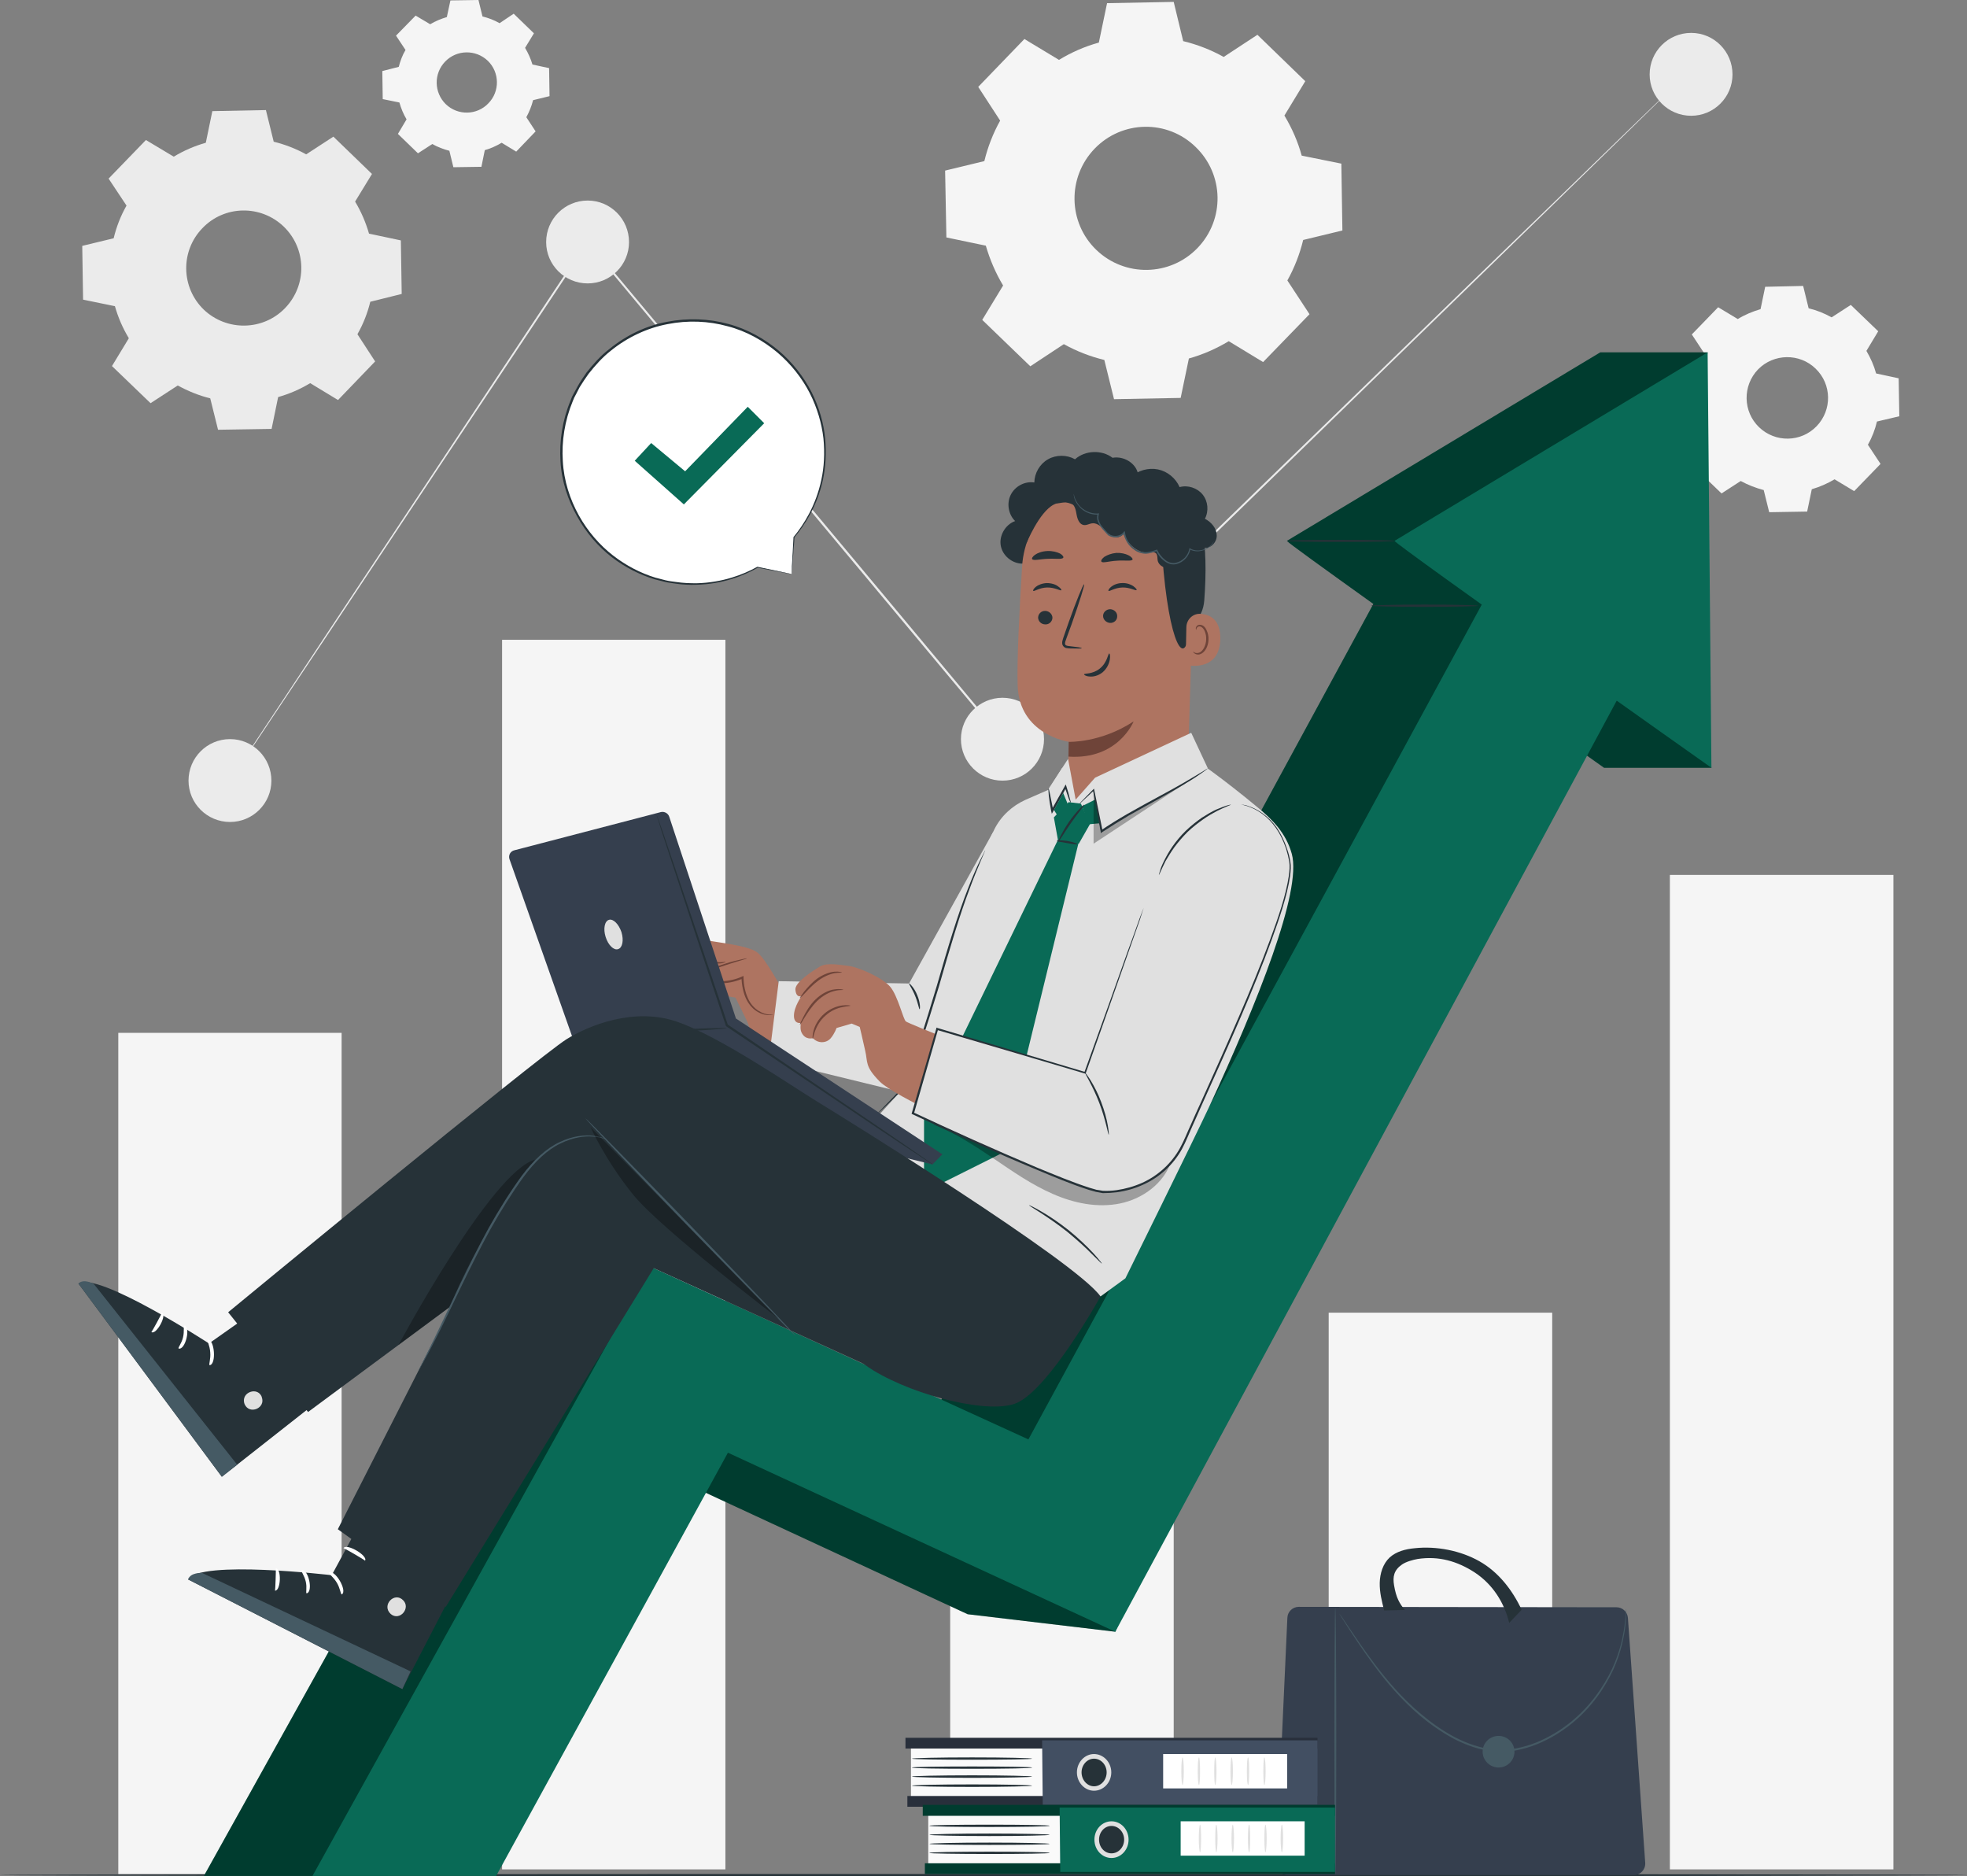 <svg width="411" height="392" viewBox="0 0 411 392" fill="none" xmlns="http://www.w3.org/2000/svg">
<rect x="0" y="0" width="411" height="392" fill="#808080" stroke="none"/>
<path d="M71.379 391.516H24.719V215.781H71.379V391.516Z" fill="#F5F5F5"/>
<path d="M324.33 390.547H277.625V274.242H324.33V390.547Z" fill="#F5F5F5"/>
<path d="M395.623 390.548H348.918V182.785H395.623V390.548Z" fill="#F5F5F5"/>
<path d="M245.244 390.548H198.539V190.318H245.244V390.548Z" fill="#F5F5F5"/>
<path d="M151.571 390.548H104.91V133.664H151.571V390.548Z" fill="#F5F5F5"/>
<path d="M348.918 18.855C348.918 18.855 348.698 19.09 348.257 19.56C347.787 20.001 347.112 20.662 346.23 21.543C344.424 23.305 341.78 25.904 338.343 29.252C331.47 35.993 321.468 45.729 308.999 57.888C284.06 82.162 249.208 116.084 209.642 154.588L209.465 154.765L209.289 154.544C201.49 145.205 193.339 135.425 185.012 125.468C162.629 98.639 141.435 73.263 122.621 50.707L122.974 50.663C100.811 83.924 82.129 112.031 68.955 131.856C62.346 141.724 57.147 149.566 53.578 154.897C51.771 157.54 50.406 159.611 49.48 160.976C49.01 161.681 48.658 162.21 48.423 162.562C48.188 162.915 48.07 163.091 48.07 163.091C48.07 163.091 48.173 162.9 48.379 162.518C48.614 162.166 48.966 161.652 49.436 160.976C50.361 159.567 51.683 157.496 53.446 154.809C57.015 149.478 62.17 141.636 68.735 131.724C81.865 111.899 100.547 83.748 122.621 50.443L122.754 50.222L122.93 50.443C141.788 72.955 162.981 98.374 185.364 125.16C193.647 135.116 201.843 144.896 209.642 154.28L209.289 154.236C248.9 115.776 283.796 81.942 308.779 57.668C321.292 45.553 331.338 35.861 338.211 29.164C341.692 25.816 344.336 23.217 346.142 21.499C347.053 20.618 347.743 19.957 348.213 19.516C348.683 19.076 348.918 18.855 348.918 18.855Z" fill="#EBEBEB"/>
<path d="M131.433 50.575C131.433 55.333 127.556 59.21 122.797 59.21C117.995 59.21 114.117 55.333 114.117 50.575C114.117 45.773 117.995 41.897 122.797 41.897C127.556 41.897 131.433 45.773 131.433 50.575Z" fill="#EBEBEB"/>
<path d="M56.707 163.091C56.707 167.849 52.829 171.726 48.071 171.726C43.268 171.726 39.391 167.849 39.391 163.091C39.391 158.289 43.268 154.412 48.071 154.412C52.829 154.412 56.707 158.289 56.707 163.091Z" fill="#EBEBEB"/>
<path d="M218.145 154.412C218.145 159.214 214.268 163.091 209.465 163.091C204.707 163.091 200.785 159.214 200.785 154.412C200.785 149.654 204.707 145.777 209.465 145.777C214.268 145.777 218.145 149.654 218.145 154.412Z" fill="#EBEBEB"/>
<path d="M362.003 15.552C362.003 20.31 358.126 24.187 353.367 24.187C348.565 24.187 344.688 20.31 344.688 15.552C344.688 10.75 348.565 6.873 353.367 6.873C358.126 6.873 362.003 10.75 362.003 15.552Z" fill="#EBEBEB"/>
<path fill-rule="evenodd" clip-rule="evenodd" d="M36.306 32.732C38.421 31.455 40.668 30.485 43.003 29.825L44.369 23.216L55.561 22.996L57.191 29.604C59.526 30.177 61.817 31.058 63.976 32.248L69.66 28.547L77.723 36.345L74.198 42.116C75.476 44.23 76.445 46.521 77.106 48.812L83.76 50.222L83.936 61.412L77.371 63.042C76.798 65.377 75.917 67.668 74.683 69.826L78.384 75.51L70.629 83.572L64.813 80.047C62.699 81.325 60.451 82.294 58.116 82.955L56.75 89.607L45.559 89.783L43.929 83.219C41.593 82.646 39.302 81.721 37.143 80.532L31.459 84.232L23.396 76.479L26.921 70.663C25.643 68.549 24.674 66.302 24.013 63.967L17.36 62.601L17.184 51.367L23.749 49.781C24.322 47.403 25.203 45.112 26.436 42.953L22.691 37.314L30.49 29.252L36.306 32.732ZM42.298 47.667C37.672 52.425 37.804 60.046 42.563 64.672C47.365 69.254 54.988 69.121 59.57 64.364C64.197 59.562 64.064 51.984 59.306 47.358C54.503 42.733 46.881 42.865 42.298 47.667Z" fill="#EBEBEB"/>
<path fill-rule="evenodd" clip-rule="evenodd" d="M221.273 12.512C223.873 10.926 226.693 9.692 229.601 8.899L231.319 0.661L245.242 0.396L247.225 8.591C250.133 9.296 252.997 10.397 255.685 11.895L262.735 7.269L272.736 16.961L268.374 24.142C269.961 26.785 271.194 29.605 271.987 32.513L280.271 34.187L280.491 48.152L272.296 50.134C271.591 53.042 270.489 55.906 268.991 58.593L273.618 65.642L263.924 75.642L256.742 71.281C254.099 72.867 251.279 74.1 248.415 74.893L246.696 83.131L232.773 83.396L230.746 75.202C227.838 74.497 224.974 73.395 222.287 71.897L215.281 76.523L205.235 66.831L209.597 59.65C208.011 57.007 206.821 54.187 205.984 51.324L197.745 49.606L197.48 35.64L205.676 33.658C206.381 30.75 207.482 27.887 208.98 25.199L204.398 18.151L214.047 8.15L221.273 12.512ZM228.72 31.059C222.992 37.006 223.124 46.478 229.072 52.205C235.02 57.932 244.493 57.756 250.221 51.809C255.949 45.861 255.773 36.433 249.825 30.706C243.921 24.935 234.448 25.111 228.72 31.059Z" fill="#F5F5F5"/>
<path fill-rule="evenodd" clip-rule="evenodd" d="M89.885 5.066C90.986 4.405 92.176 3.921 93.365 3.568L94.115 0.088L99.975 0L100.812 3.436C102.045 3.745 103.235 4.185 104.381 4.846L107.333 2.864L111.563 6.961L109.712 10C110.373 11.102 110.902 12.291 111.254 13.481L114.735 14.23L114.823 20.089L111.386 20.926C111.078 22.16 110.593 23.349 109.976 24.494L111.915 27.446L107.861 31.675L104.821 29.825C103.72 30.486 102.53 31.015 101.296 31.367L100.591 34.847L94.731 34.935L93.894 31.499C92.66 31.191 91.427 30.706 90.325 30.09L87.329 32.028L83.143 27.975L84.95 24.935C84.289 23.834 83.804 22.644 83.452 21.411L79.971 20.706L79.883 14.847L83.32 13.965C83.628 12.776 84.069 11.542 84.73 10.441L82.747 7.445L86.844 3.26L89.885 5.066ZM93.013 12.864C90.59 15.375 90.678 19.34 93.145 21.763C95.657 24.186 99.666 24.098 102.045 21.587C104.469 19.12 104.425 15.111 101.913 12.688C99.402 10.309 95.436 10.353 93.013 12.864Z" fill="#F5F5F5"/>
<path fill-rule="evenodd" clip-rule="evenodd" d="M363.105 66.655C364.603 65.73 366.233 65.069 367.863 64.584L368.833 59.914L376.764 59.738L377.909 64.408C379.584 64.805 381.214 65.465 382.712 66.302L386.721 63.703L392.449 69.21L389.982 73.307C390.863 74.805 391.568 76.391 392.009 78.021L396.723 79.034L396.855 86.964L392.185 88.066C391.788 89.74 391.172 91.37 390.29 92.912L392.934 96.921L387.426 102.604L383.329 100.137C381.831 101.018 380.244 101.723 378.57 102.207L377.601 106.877L369.67 107.009L368.524 102.383C366.85 101.943 365.264 101.326 363.722 100.489L359.712 103.088L353.984 97.581L356.496 93.484C355.57 91.986 354.909 90.4 354.425 88.77L349.71 87.757L349.578 79.827L354.249 78.682C354.645 77.052 355.306 75.422 356.143 73.88L353.5 69.871L359.007 64.188L363.105 66.655ZM367.335 77.184C364.074 80.576 364.162 85.995 367.555 89.255C370.948 92.515 376.323 92.427 379.584 89.035C382.844 85.642 382.756 80.268 379.363 77.008C376.015 73.748 370.595 73.836 367.335 77.184Z" fill="#F5F5F5"/>
<path d="M411 391.736C411 391.868 319.001 392 205.5 392C91.999 392 0 391.868 0 391.736C0 391.604 91.999 391.516 205.5 391.516C319.001 391.516 411 391.604 411 391.736Z" fill="#263238"/>
<path d="M269.037 391.737H341.385C342.751 391.737 343.852 390.592 343.764 389.182L340.151 338.034C340.063 336.757 339.006 335.787 337.772 335.787L271.372 335.699C270.094 335.699 269.037 336.712 268.993 337.99L266.658 389.27C266.614 390.636 267.671 391.737 269.037 391.737Z" fill="#353F4E"/>
<path d="M278.992 391.737C279.125 391.737 279.213 379.225 279.213 363.762C279.213 348.343 279.125 335.787 278.992 335.787C278.904 335.787 278.816 348.343 278.816 363.762C278.816 379.225 278.904 391.737 278.992 391.737Z" fill="#455A64"/>
<path d="M279.875 337.152C279.875 337.152 279.904 337.211 279.963 337.328C280.051 337.475 280.169 337.666 280.316 337.901C280.668 338.43 281.138 339.164 281.726 340.104C282.959 341.998 284.766 344.773 287.145 347.989C289.568 351.249 292.653 354.994 296.75 358.474C298.821 360.193 301.112 361.823 303.712 363.232C306.267 364.554 309.176 365.655 312.304 365.92C315.432 366.184 318.472 365.479 321.204 364.378C323.892 363.276 326.315 361.779 328.43 360.06C332.616 356.668 335.348 352.527 337.066 348.871C338.74 345.17 339.357 341.866 339.622 339.663C339.666 339.09 339.71 338.562 339.754 338.165C339.754 337.725 339.754 337.343 339.754 337.02C339.754 336.755 339.754 336.535 339.754 336.359C339.754 336.212 339.754 336.139 339.754 336.139C339.724 336.139 339.71 336.212 339.71 336.359C339.71 336.535 339.695 336.755 339.666 337.02C339.666 337.343 339.651 337.71 339.622 338.121C339.578 338.562 339.489 339.046 339.445 339.619C339.137 341.866 338.52 345.082 336.802 348.738C335.083 352.351 332.307 356.448 328.166 359.796C326.095 361.47 323.716 362.924 321.028 364.025C318.384 365.083 315.388 365.744 312.348 365.523C309.308 365.259 306.444 364.202 303.888 362.88C301.333 361.514 299.041 359.884 297.015 358.166C292.917 354.774 289.833 351.029 287.365 347.813C284.942 344.597 283.136 341.91 281.858 340.015C281.241 339.105 280.756 338.385 280.404 337.857C280.257 337.651 280.125 337.475 280.007 337.328C279.919 337.181 279.875 337.123 279.875 337.152Z" fill="#455A64"/>
<path d="M309.793 365.964C309.793 367.771 311.291 369.268 313.142 369.268C314.948 369.268 316.446 367.771 316.446 365.964C316.446 364.114 314.948 362.66 313.142 362.66C311.291 362.66 309.793 364.114 309.793 365.964Z" fill="#455A64"/>
<path d="M290.363 325.389C291.773 324.111 293.711 323.626 295.606 323.45C300.144 322.966 305.167 323.935 309.133 326.182C313.098 328.428 316.006 332.173 317.945 336.314L315.345 339.045C314.288 334.772 311.908 331.028 308.207 328.56C304.506 326.137 300.585 325.036 296.223 325.697C295.209 325.873 293.799 326.27 292.962 326.842C291.244 328.032 290.98 329.397 291.288 331.204C291.729 333.803 292.39 334.948 293.535 336.358C291.596 336.402 291.156 336.402 289.217 336.446C288.732 334.552 288.248 332.658 288.292 330.675C288.336 328.737 288.953 326.71 290.363 325.389Z" fill="#263238"/>
<path d="M217.75 375.7H190.344V364.906H217.75V375.7Z" fill="#FAFAFA"/>
<path d="M275.29 365.303H189.195V363.057H275.29V365.303Z" fill="#282F3B"/>
<path d="M275.292 377.462H189.594V375.215H275.292V377.462Z" fill="#282F3B"/>
<path d="M217.75 363.586L217.882 377.067H275.294V363.586H217.75Z" fill="#424F62"/>
<path d="M231.716 370.282C231.716 372.132 230.307 373.63 228.588 373.63C226.87 373.63 225.504 372.132 225.504 370.282C225.504 368.431 226.87 366.934 228.588 366.934C230.307 366.934 231.716 368.431 231.716 370.282Z" fill="#263238"/>
<path fill-rule="evenodd" clip-rule="evenodd" d="M228.588 374.115C226.65 374.115 225.02 372.397 225.02 370.282C225.02 368.167 226.65 366.449 228.588 366.449C230.571 366.449 232.201 368.167 232.201 370.282C232.201 372.397 230.571 374.115 228.588 374.115ZM228.588 367.418C227.179 367.418 225.989 368.696 225.989 370.282C225.989 371.868 227.179 373.19 228.588 373.19C230.042 373.19 231.232 371.868 231.232 370.282C231.232 368.696 230.042 367.418 228.588 367.418Z" fill="#E0E0E0"/>
<path d="M215.678 373.057C215.678 373.189 210.039 373.321 203.121 373.321C196.159 373.321 190.52 373.189 190.52 373.057C190.52 372.925 196.159 372.793 203.121 372.793C210.039 372.793 215.678 372.925 215.678 373.057Z" fill="#263238"/>
<path d="M215.678 371.163C215.678 371.295 210.039 371.427 203.121 371.427C196.159 371.427 190.52 371.295 190.52 371.163C190.52 371.031 196.159 370.898 203.121 370.898C210.039 370.898 215.678 371.031 215.678 371.163Z" fill="#263238"/>
<path d="M215.678 369.267C215.678 369.443 210.039 369.531 203.121 369.531C196.159 369.531 190.52 369.443 190.52 369.267C190.52 369.135 196.159 369.047 203.121 369.047C210.039 369.047 215.678 369.135 215.678 369.267Z" fill="#263238"/>
<path d="M215.678 367.416C215.678 367.549 210.039 367.637 203.121 367.637C196.159 367.637 190.52 367.549 190.52 367.416C190.52 367.284 196.159 367.152 203.121 367.152C210.039 367.152 215.678 367.284 215.678 367.416Z" fill="#263238"/>
<path d="M268.947 373.63H243.039V366.449H268.947V373.63Z" fill="white"/>
<path d="M247.092 372.924C246.96 372.924 246.828 371.646 246.828 370.06C246.828 368.474 246.96 367.152 247.092 367.152C247.224 367.152 247.356 368.474 247.356 370.06C247.356 371.646 247.224 372.924 247.092 372.924Z" fill="#E0E0E0"/>
<path d="M250.53 372.924C250.354 372.924 250.266 371.646 250.266 370.06C250.266 368.474 250.354 367.152 250.53 367.152C250.662 367.152 250.75 368.474 250.75 370.06C250.75 371.646 250.662 372.924 250.53 372.924Z" fill="#E0E0E0"/>
<path d="M253.923 372.924C253.791 372.924 253.703 371.646 253.703 370.06C253.703 368.474 253.791 367.152 253.923 367.152C254.055 367.152 254.187 368.474 254.187 370.06C254.187 371.646 254.055 372.924 253.923 372.924Z" fill="#E0E0E0"/>
<path d="M257.358 372.924C257.226 372.924 257.094 371.646 257.094 370.06C257.094 368.474 257.226 367.152 257.358 367.152C257.49 367.152 257.622 368.474 257.622 370.06C257.622 371.646 257.49 372.924 257.358 372.924Z" fill="#E0E0E0"/>
<path d="M260.795 372.924C260.619 372.924 260.531 371.646 260.531 370.06C260.531 368.474 260.619 367.152 260.795 367.152C260.927 367.152 261.016 368.474 261.016 370.06C261.016 371.646 260.927 372.924 260.795 372.924Z" fill="#E0E0E0"/>
<path d="M264.189 372.924C264.057 372.924 263.969 371.646 263.969 370.06C263.969 368.474 264.057 367.152 264.189 367.152C264.321 367.152 264.453 368.474 264.453 370.06C264.453 371.646 264.321 372.924 264.189 372.924Z" fill="#E0E0E0"/>
<path d="M221.407 389.754H193.957V378.916H221.407V389.754Z" fill="#FAFAFA"/>
<path d="M278.948 379.357H192.809V377.066H278.948V379.357Z" fill="#003C2F"/>
<path d="M278.948 391.516H193.25V389.27H278.948V391.516Z" fill="#003C2F"/>
<path d="M221.406 377.639L221.538 391.075H278.95V377.639H221.406Z" fill="#096A56"/>
<path d="M235.373 384.335C235.373 386.185 233.963 387.683 232.244 387.683C230.526 387.683 229.16 386.185 229.16 384.335C229.16 382.484 230.526 380.986 232.244 380.986C233.963 380.986 235.373 382.484 235.373 384.335Z" fill="#263238"/>
<path fill-rule="evenodd" clip-rule="evenodd" d="M232.245 388.167C230.262 388.167 228.676 386.449 228.676 384.335C228.676 382.22 230.262 380.502 232.245 380.502C234.227 380.502 235.814 382.22 235.814 384.335C235.814 386.449 234.227 388.167 232.245 388.167ZM232.245 381.471C230.791 381.471 229.645 382.749 229.645 384.335C229.645 385.921 230.791 387.198 232.245 387.198C233.699 387.198 234.888 385.921 234.888 384.335C234.888 382.749 233.699 381.471 232.245 381.471Z" fill="#E0E0E0"/>
<path d="M219.335 387.11C219.335 387.242 213.695 387.33 206.733 387.33C199.816 387.33 194.176 387.242 194.176 387.11C194.176 386.934 199.816 386.846 206.733 386.846C213.695 386.846 219.335 386.934 219.335 387.11Z" fill="#263238"/>
<path d="M219.335 385.217C219.335 385.349 213.695 385.437 206.733 385.437C199.816 385.437 194.176 385.349 194.176 385.217C194.176 385.085 199.816 384.953 206.733 384.953C213.695 384.953 219.335 385.085 219.335 385.217Z" fill="#263238"/>
<path d="M219.335 383.321C219.335 383.453 213.695 383.585 206.733 383.585C199.816 383.585 194.176 383.453 194.176 383.321C194.176 383.189 199.816 383.057 206.733 383.057C213.695 383.057 219.335 383.189 219.335 383.321Z" fill="#263238"/>
<path d="M219.335 381.427C219.335 381.603 213.695 381.691 206.733 381.691C199.816 381.691 194.176 381.603 194.176 381.427C194.176 381.295 199.816 381.207 206.733 381.207C213.695 381.207 219.335 381.295 219.335 381.427Z" fill="#263238"/>
<path d="M272.603 387.683H246.695V380.502H272.603V387.683Z" fill="white"/>
<path d="M250.749 386.978C250.616 386.978 250.484 385.657 250.484 384.071C250.484 382.485 250.616 381.207 250.749 381.207C250.881 381.207 250.969 382.485 250.969 384.071C250.969 385.657 250.881 386.978 250.749 386.978Z" fill="#E0E0E0"/>
<path d="M254.142 386.978C254.01 386.978 253.922 385.657 253.922 384.071C253.922 382.485 254.01 381.207 254.142 381.207C254.274 381.207 254.406 382.485 254.406 384.071C254.406 385.657 254.274 386.978 254.142 386.978Z" fill="#E0E0E0"/>
<path d="M257.581 386.978C257.448 386.978 257.316 385.657 257.316 384.071C257.316 382.485 257.448 381.207 257.581 381.207C257.713 381.207 257.845 382.485 257.845 384.071C257.845 385.657 257.713 386.978 257.581 386.978Z" fill="#E0E0E0"/>
<path d="M261.014 386.978C260.838 386.978 260.75 385.657 260.75 384.071C260.75 382.485 260.838 381.207 261.014 381.207C261.146 381.207 261.234 382.485 261.234 384.071C261.234 385.657 261.146 386.978 261.014 386.978Z" fill="#E0E0E0"/>
<path d="M264.408 386.978C264.276 386.978 264.188 385.657 264.188 384.071C264.188 382.485 264.276 381.207 264.408 381.207C264.54 381.207 264.672 382.485 264.672 384.071C264.672 385.657 264.54 386.978 264.408 386.978Z" fill="#E0E0E0"/>
<path d="M267.846 386.978C267.714 386.978 267.582 385.657 267.582 384.071C267.582 382.485 267.714 381.207 267.846 381.207C267.978 381.207 268.11 382.485 268.11 384.071C268.11 385.657 267.978 386.978 267.846 386.978Z" fill="#E0E0E0"/>
<path d="M165.405 119.917L158.311 118.507C153.509 121.195 147.869 122.472 141.965 121.9C127.953 120.446 117.159 108.375 117.247 94.277C117.379 78.021 131.434 65.377 147.737 67.051C161.528 68.505 172.279 80.312 172.367 94.189C172.455 101.106 169.988 107.362 165.89 112.208H165.934L165.405 119.917Z" fill="white"/>
<path d="M165.402 119.918C165.402 119.918 165.402 119.741 165.402 119.433C165.431 119.051 165.46 118.552 165.49 117.935C165.578 116.614 165.666 114.675 165.798 112.208L165.974 112.296C165.93 112.34 165.842 112.296 165.842 112.252C165.798 112.252 165.798 112.164 165.842 112.164C168.001 109.521 170.469 105.6 171.614 100.269C172.187 97.626 172.363 94.674 172.055 91.59C171.702 88.507 170.777 85.246 169.191 82.119C167.605 79.035 165.314 76.083 162.406 73.616C159.498 71.193 155.973 69.166 152.007 68.153C148.042 67.052 143.724 66.876 139.494 67.713C135.264 68.506 131.122 70.444 127.642 73.264C125.835 74.673 124.337 76.391 122.971 78.11C122.31 79.035 121.693 79.96 121.121 80.885L120.371 82.339L119.975 83.088L119.666 83.837C117.992 87.89 117.331 92.207 117.596 96.304C117.816 100.445 119.094 104.322 120.944 107.67C122.839 111.063 125.306 113.882 128.082 116.041C130.858 118.2 133.898 119.741 136.894 120.667C137.629 120.872 138.363 121.063 139.097 121.239C139.846 121.416 140.595 121.504 141.3 121.592C142.754 121.812 144.164 121.856 145.53 121.856C150.95 121.724 155.312 120.05 158.22 118.42C158.249 118.42 158.279 118.42 158.308 118.42C160.555 118.904 162.317 119.257 163.551 119.521C164.139 119.639 164.594 119.741 164.917 119.83C165.225 119.874 165.402 119.918 165.402 119.918C165.402 119.947 165.24 119.932 164.917 119.874C164.594 119.815 164.153 119.727 163.595 119.609C162.361 119.389 160.555 119.037 158.264 118.596H158.352C155.4 120.27 151.038 122.032 145.53 122.164C144.164 122.209 142.754 122.164 141.256 121.944C140.551 121.812 139.802 121.768 139.053 121.592C138.29 121.416 137.526 121.225 136.762 121.019C133.722 120.094 130.638 118.552 127.818 116.393C124.998 114.191 122.486 111.327 120.592 107.891C118.697 104.498 117.331 100.534 117.111 96.348C116.847 92.163 117.508 87.758 119.226 83.661L119.534 82.868L119.931 82.119C120.195 81.649 120.46 81.164 120.724 80.665C121.253 79.696 121.914 78.77 122.575 77.801C123.984 76.039 125.483 74.321 127.333 72.911C130.902 70.004 135.088 68.021 139.406 67.228C143.724 66.391 148.13 66.567 152.139 67.669C156.149 68.726 159.762 70.796 162.714 73.264C165.666 75.775 167.957 78.77 169.587 81.942C171.174 85.114 172.099 88.418 172.407 91.546C172.716 94.718 172.495 97.67 171.923 100.357C170.733 105.688 168.178 109.653 165.974 112.296L165.842 112.12C165.886 112.076 165.974 112.076 166.019 112.164C166.019 112.164 166.019 112.179 166.019 112.208C165.842 114.719 165.666 116.658 165.578 117.979C165.519 118.625 165.475 119.11 165.446 119.433C165.416 119.786 165.402 119.947 165.402 119.918Z" fill="#263238"/>
<path d="M132.625 96.26L136.062 92.56L143.156 98.463L156.242 84.982L159.678 88.419L142.891 105.38L132.625 96.26Z" fill="#096A56"/>
<path d="M356.804 73.615H334.377L268.902 113C269.167 113.397 276.877 118.948 286.967 126.173L192.192 300.718L112.839 265.694L42.605 391.911H80.983L129.405 303.493L202.194 337.239L233.037 340.896L316.62 147.231C327.107 154.676 335.17 160.403 335.17 160.403H357.597C357.597 160.403 351.076 105.467 351.076 105.07C351.076 104.63 356.804 73.615 356.804 73.615Z" fill="#003C2F"/>
<path opacity="0.3" d="M356.804 73.615H334.377L268.902 113C269.167 113.397 276.877 118.948 286.967 126.173L192.192 300.718L112.839 265.694L42.605 391.911H80.983L129.405 303.493L202.194 337.239L233.037 340.896L316.62 147.231C327.107 154.676 335.17 160.403 335.17 160.403H357.597C357.597 160.403 351.076 105.467 351.076 105.07C351.076 104.63 356.804 73.615 356.804 73.615Z" fill="#003C2F"/>
<path d="M65.297 391.911L135.838 264.593L214.884 300.718L316.84 113L347.198 128.948L233.037 340.896L152.097 303.493L103.674 391.911H65.297Z" fill="#096A56"/>
<path d="M291.375 113C292.08 114.102 357.599 160.403 357.599 160.403L356.805 73.615L291.375 113Z" fill="#096A56"/>
<path d="M291.373 113.001C291.373 113.133 286.35 113.222 280.138 113.222C273.925 113.222 268.902 113.133 268.902 113.001C268.902 112.869 273.925 112.781 280.138 112.781C286.35 112.781 291.373 112.869 291.373 113.001Z" fill="#263238"/>
<path d="M308.868 126.569C308.868 126.657 303.845 126.789 297.677 126.789C291.464 126.789 286.441 126.657 286.441 126.569C286.441 126.437 291.464 126.305 297.677 126.305C303.845 126.305 308.868 126.437 308.868 126.569Z" fill="#263238"/>
<path d="M140.379 205.119C140.379 205.119 139.014 205.736 138.837 203.93C138.617 202.079 142.406 198.29 143.596 197.101C144.83 195.912 146.548 196.176 148.09 196.528C149.632 196.837 155.933 197.497 158.004 198.819C160.075 200.141 163.291 206.881 163.952 207.19C164.613 207.498 184.22 208.555 184.22 208.555L183.383 224.635C183.383 224.635 164.128 220.935 160.339 218.556C156.506 216.177 156.99 215.252 155.933 213.005C154.831 210.802 153.686 208.423 153.686 208.423L151.879 208.115L148.971 209.701C148.971 209.701 148.619 213.798 145.799 213.71L144.389 212.961C144.389 212.961 143.464 214.018 142.362 212.344C141.305 210.714 141.525 210.362 141.525 210.362C141.525 210.362 140.379 211.771 139.19 210.053C137.956 208.335 140.379 205.119 140.379 205.119Z" fill="#AE7461"/>
<path d="M161.524 211.949C161.524 211.978 161.451 212.007 161.304 212.037C161.157 212.066 160.951 212.081 160.687 212.081C160.114 212.081 159.277 211.949 158.352 211.42C157.471 210.935 156.545 210.01 155.929 208.733C155.312 207.455 155.003 205.869 154.915 204.239L155.224 204.415C153.946 204.988 152.404 205.384 150.817 205.428C149.716 205.472 148.614 205.384 147.601 205.12C147.116 204.944 146.544 204.9 146.103 204.415C145.883 204.195 145.839 203.754 146.059 203.49C146.279 203.226 146.544 203.138 146.764 203.005C148.526 202.301 150.157 201.772 151.522 201.331C152.888 200.891 154.034 200.626 154.827 200.45C155.576 200.274 156.017 200.186 156.061 200.23C156.061 200.274 155.62 200.406 154.871 200.626C154.078 200.847 152.976 201.199 151.611 201.64C150.245 202.08 148.658 202.697 146.896 203.402C146.72 203.49 146.5 203.622 146.411 203.71C146.323 203.857 146.338 204.004 146.455 204.151C146.676 204.415 147.204 204.547 147.689 204.68C148.658 204.9 149.716 205.032 150.817 204.988C152.316 204.944 153.814 204.591 155.047 204.019L155.356 203.887V204.195C155.4 205.825 155.708 207.323 156.281 208.556C156.81 209.79 157.691 210.671 158.528 211.2C159.365 211.728 160.158 211.904 160.687 211.949C161.216 211.993 161.524 211.949 161.524 211.949Z" fill="#6F4439"/>
<path d="M151.612 200.933C151.656 200.977 150.951 201.374 149.761 201.285C149.144 201.285 148.484 201.197 147.734 201.241C146.985 201.285 146.325 201.594 145.752 202.255C144.562 203.576 143.108 204.457 142.051 204.898C140.949 205.382 140.244 205.471 140.244 205.427C140.2 205.338 140.905 205.118 141.918 204.634C142.932 204.105 144.254 203.224 145.399 201.946C145.708 201.594 146.06 201.285 146.501 201.109C146.897 200.889 147.338 200.845 147.734 200.801C148.528 200.801 149.189 200.933 149.761 200.977C150.907 201.109 151.568 200.889 151.612 200.933Z" fill="#6F4439"/>
<path d="M147.56 205.208C147.648 205.252 146.855 207.058 145.048 208.6C143.242 210.186 141.347 210.671 141.347 210.583C141.259 210.45 143.021 209.746 144.74 208.248C146.502 206.794 147.427 205.164 147.56 205.208Z" fill="#6F4439"/>
<path d="M148.266 207.675C148.398 207.719 148.134 209.261 146.989 210.847C145.843 212.389 144.389 213.138 144.345 213.005C144.301 212.917 145.535 212.036 146.592 210.582C147.694 209.085 148.134 207.631 148.266 207.675Z" fill="#6F4439"/>
<path d="M207.525 173.797L189.945 205.472L162.715 204.988L160.645 221.376L188.799 228.249L200.343 215.561L207.525 173.797Z" fill="#E0E0E0"/>
<path d="M192.147 210.847C192.015 210.847 191.839 209.569 191.222 208.072C190.649 206.618 189.856 205.56 189.944 205.472C190.032 205.384 191.046 206.353 191.663 207.939C192.324 209.481 192.279 210.847 192.147 210.847Z" fill="#263238"/>
<path d="M214.18 117.715C211.977 118.023 209.686 116.437 209.157 114.234C208.628 112.075 209.994 109.608 212.109 108.859C210.699 107.494 210.303 105.159 211.184 103.397C212.065 101.59 214.136 100.489 216.119 100.797C216.163 98.815 217.264 96.921 218.983 95.951C220.701 94.982 222.904 94.982 224.622 95.951C226.737 94.057 230.218 93.925 232.465 95.643C234.36 95.291 236.475 96.26 237.4 97.934C238.325 99.652 237.973 101.943 236.651 103.309" fill="#263238"/>
<path d="M233.565 100.137L232.552 100.181C222.418 100.357 214.178 108.287 213.561 118.375C212.989 127.759 212.46 138.156 212.636 143.178C212.944 153.575 223.387 154.985 223.387 154.985L222.77 167.541L224.004 177.056L248.017 166.263L249.383 120.842C250.088 110.005 244.404 100.577 233.565 100.137Z" fill="#AE7461"/>
<path d="M223.302 154.984C223.302 154.984 229.955 155.249 236.873 150.711C236.873 150.711 233.656 158.773 223.258 158.068L223.302 154.984Z" fill="#6F4439"/>
<path d="M216.91 128.993C216.91 129.786 217.571 130.447 218.408 130.447C219.201 130.491 219.862 129.874 219.906 129.081C219.906 128.332 219.245 127.671 218.452 127.627C217.615 127.583 216.954 128.2 216.91 128.993Z" fill="#263238"/>
<path d="M215.897 123.442C216.073 123.618 217.174 122.781 218.761 122.737C220.391 122.693 221.58 123.486 221.757 123.31C221.845 123.222 221.624 122.869 221.096 122.517C220.611 122.121 219.73 121.812 218.716 121.812C217.747 121.857 216.91 122.209 216.425 122.605C215.941 123.002 215.808 123.354 215.897 123.442Z" fill="#263238"/>
<path d="M230.484 128.683C230.484 129.432 231.145 130.093 231.938 130.137C232.776 130.181 233.436 129.564 233.436 128.771C233.481 127.978 232.82 127.317 231.982 127.273C231.189 127.273 230.484 127.89 230.484 128.683Z" fill="#263238"/>
<path d="M231.627 123.442C231.803 123.618 232.905 122.781 234.535 122.737C236.121 122.693 237.311 123.486 237.487 123.266C237.575 123.178 237.355 122.869 236.826 122.473C236.342 122.121 235.46 121.768 234.491 121.812C233.478 121.812 232.64 122.209 232.156 122.605C231.671 123.001 231.539 123.354 231.627 123.442Z" fill="#263238"/>
<path d="M226.032 135.424C226.032 135.292 225.062 135.16 223.432 134.984C223.036 134.94 222.639 134.896 222.551 134.587C222.463 134.323 222.639 133.883 222.815 133.398C223.168 132.399 223.55 131.357 223.961 130.27C225.547 125.776 226.693 122.12 226.516 122.076C226.34 121.988 224.886 125.556 223.3 130.006C222.918 131.122 222.551 132.179 222.198 133.178C222.066 133.662 221.802 134.191 222.022 134.764C222.154 135.072 222.463 135.292 222.727 135.38C222.991 135.424 223.212 135.424 223.388 135.468C225.018 135.513 226.032 135.513 226.032 135.424Z" fill="#263238"/>
<path d="M230.131 117.318C230.352 117.714 231.673 117.23 233.392 117.141C235.066 117.009 236.476 117.318 236.652 116.877C236.696 116.701 236.388 116.304 235.771 115.996C235.154 115.688 234.229 115.467 233.26 115.511C232.246 115.6 231.365 115.952 230.792 116.304C230.264 116.701 229.999 117.097 230.131 117.318Z" fill="#263238"/>
<path d="M215.679 116.834C216.031 117.187 217.353 116.79 218.939 116.746C220.525 116.658 221.847 116.922 222.156 116.526C222.288 116.35 222.068 115.997 221.495 115.645C220.878 115.336 219.909 115.072 218.851 115.116C217.75 115.16 216.824 115.513 216.252 115.909C215.723 116.306 215.547 116.658 215.679 116.834Z" fill="#263238"/>
<path d="M214.444 113.574C214.444 113.574 217.088 107.01 220.172 105.424C223.961 103.53 225.679 107.671 229.292 106.57C232.905 105.512 236.518 103.662 240.264 106.393C244.361 109.389 242.511 111.592 242.863 116.173C244.229 134.897 247.754 140.139 248.547 131.284C248.635 130.315 251.323 129.478 251.631 125.425C252.028 120.094 252.116 113.662 250.882 109.918C249.825 106.79 247.974 104.631 244.67 102.296C239.515 98.552 232.465 98.64 227.706 99.212C222.948 99.785 213.871 105.424 214.444 113.574Z" fill="#263238"/>
<path d="M247.887 131.019C247.931 129.389 249.297 128.112 250.883 128.244C252.822 128.376 255.025 129.433 254.981 133.442C254.893 140.579 247.755 139.037 247.755 138.817C247.711 138.685 247.843 133.971 247.887 131.019Z" fill="#AE7461"/>
<path d="M249.34 136.13C249.34 136.13 249.428 136.218 249.648 136.35C249.868 136.438 250.221 136.482 250.573 136.35C251.322 136.086 251.983 134.896 252.027 133.619C252.071 133.002 251.939 132.385 251.719 131.857C251.499 131.328 251.146 130.975 250.794 130.887C250.397 130.799 250.133 131.02 250.045 131.24C249.956 131.416 250 131.548 249.956 131.592C249.956 131.592 249.824 131.46 249.868 131.152C249.912 131.02 250 130.843 250.133 130.711C250.309 130.579 250.573 130.491 250.838 130.535C251.41 130.579 251.895 131.108 252.115 131.68C252.38 132.209 252.556 132.914 252.512 133.663C252.468 135.073 251.719 136.438 250.661 136.703C250.177 136.835 249.78 136.659 249.56 136.482C249.34 136.306 249.296 136.174 249.34 136.13Z" fill="#6F4439"/>
<path d="M247.49 117.231C246.565 117.892 245.596 118.552 244.494 118.685C243.393 118.817 242.115 118.2 241.895 117.099C241.807 116.614 241.895 116.041 241.586 115.645C241.19 115.204 240.441 115.336 239.868 115.425C237.797 115.689 235.33 113.442 234.757 111.46C234.272 112.253 233.127 112.517 232.289 111.988C231.496 111.504 231.188 111.239 230.571 110.534C229.91 109.83 229.029 109.169 228.104 109.345C227.575 109.433 227.09 109.742 226.562 109.697C225.592 109.653 225.152 108.552 224.975 107.627C224.799 106.702 224.667 105.644 223.874 105.16C223.125 104.675 222.2 104.984 221.318 105.116C220.481 105.248 219.38 105.072 219.115 104.235C218.983 103.794 219.159 103.354 219.424 102.957C220.481 101.195 222.905 100.358 224.843 101.107C225.46 98.728 227.619 96.877 230.086 96.569C232.51 96.261 235.065 97.538 236.299 99.653C237.753 98.287 239.956 97.671 241.939 98.067C243.922 98.463 245.684 99.917 246.477 101.768C248.195 101.283 250.178 101.944 251.28 103.31C252.425 104.719 252.602 106.79 251.764 108.376C253.086 109.081 254.188 110.314 254.232 111.812C254.32 113.266 252.91 114.764 251.456 114.411C252.073 115.557 251.632 117.099 250.531 117.759C249.429 118.42 247.843 118.068 247.094 117.011" fill="#263238"/>
<path d="M224.358 103.221C224.329 103.221 224.329 103.265 224.358 103.353C224.358 103.441 224.358 103.529 224.402 103.705C224.446 104.058 224.622 104.542 224.931 105.071C225.283 105.6 225.768 106.26 226.561 106.745C227.31 107.23 228.323 107.582 229.469 107.494L229.337 107.362C229.161 107.979 229.205 108.683 229.557 109.3C229.822 109.961 230.306 110.49 230.791 111.018C231.055 111.283 231.276 111.591 231.584 111.855C231.936 112.076 232.333 112.208 232.73 112.252C233.523 112.34 234.448 112.076 235.021 111.371L234.756 111.283C234.977 112.692 235.77 114.102 237.092 114.939C237.752 115.424 238.634 115.688 239.427 115.688C240.264 115.644 241.013 115.38 241.718 115.115L241.542 115.027C241.938 115.908 242.555 116.657 243.26 117.186C243.965 117.759 244.934 118.067 245.772 117.847C247.446 117.45 248.503 116.041 248.724 114.719L248.547 114.763C249.385 115.204 250.31 115.248 251.015 115.071C251.72 114.939 252.293 114.631 252.689 114.278C253.086 113.97 253.35 113.662 253.482 113.397C253.6 113.162 253.658 113.045 253.658 113.045C253.614 113.001 253.438 113.573 252.645 114.19C252.249 114.499 251.676 114.807 250.971 114.939C250.31 115.071 249.429 115.027 248.68 114.587L248.547 114.499L248.503 114.675C248.283 115.908 247.27 117.23 245.683 117.582C244.934 117.759 244.097 117.494 243.436 116.966C242.775 116.437 242.203 115.732 241.806 114.895L241.762 114.807L241.63 114.851C240.925 115.115 240.176 115.336 239.427 115.38C238.678 115.38 237.929 115.159 237.268 114.675C236.034 113.882 235.241 112.604 235.065 111.239L234.977 110.93L234.756 111.195C234.316 111.767 233.479 112.032 232.774 111.943C232.421 111.899 232.069 111.811 231.76 111.591C231.496 111.415 231.231 111.106 231.011 110.842C230.527 110.313 230.042 109.785 229.777 109.212C229.469 108.595 229.425 107.979 229.601 107.406L229.645 107.23L229.469 107.274C228.368 107.362 227.398 107.009 226.649 106.569C225.9 106.128 225.371 105.511 225.063 104.983C224.402 103.925 224.402 103.177 224.358 103.221Z" fill="#455A64"/>
<path d="M226.519 140.888C226.519 140.623 228.281 140.932 229.824 139.654C231.366 138.42 231.542 136.482 231.762 136.526C231.894 136.526 232.027 137.011 231.894 137.804C231.762 138.597 231.322 139.654 230.396 140.447C229.427 141.24 228.325 141.416 227.62 141.328C226.871 141.284 226.475 140.976 226.519 140.888Z" fill="#263238"/>
<path d="M175.758 241.642L189.329 226.707L200.652 192.432C202.943 186.485 204.97 178.952 207.746 173.313C209.112 170.537 211.447 168.378 214.267 167.101L219.114 164.986L221.978 160.36C220.303 170.757 234.888 172.035 250.353 159.127C250.353 159.127 255.464 162.607 262.69 168.599C265.862 171.198 268.726 174.062 269.916 178.379C272.075 186.221 262.734 209.438 252.644 231.245C249.604 237.765 235.152 267.061 235.152 267.061L229.953 270.85C229.953 270.85 183.997 256.929 179.9 249.307C175.758 241.642 175.758 241.642 175.758 241.642Z" fill="#E0E0E0"/>
<path d="M183.293 232.741C183.264 232.741 183.382 232.595 183.646 232.301C183.94 231.978 184.336 231.567 184.836 231.067C185.893 229.966 187.391 228.468 189.198 226.574L189.154 226.662C189.991 224.063 191.004 220.935 192.15 217.454C193.339 213.974 194.485 210.097 195.719 206.044C198.01 198.026 200.213 190.801 202.24 185.691C203.209 183.136 204.134 181.109 204.795 179.744C205.118 179.097 205.383 178.569 205.588 178.158C205.765 177.805 205.853 177.629 205.853 177.629C205.882 177.629 205.809 177.82 205.632 178.202C205.456 178.613 205.221 179.156 204.927 179.832C204.355 181.197 203.473 183.268 202.548 185.823C200.609 190.889 198.45 198.158 196.159 206.176C194.926 210.229 193.736 214.106 192.546 217.587C191.401 221.023 190.343 224.151 189.462 226.75V226.794L189.418 226.838C187.567 228.644 186.025 230.142 184.968 231.2C184.439 231.669 184.028 232.051 183.734 232.345C183.44 232.609 183.293 232.741 183.293 232.741Z" fill="#263238"/>
<path d="M225.459 175.691L209.553 240.804L193.074 249.042V233.094L221.626 174.281L225.459 175.691Z" fill="#096A56"/>
<g opacity="0.3">
<path d="M195.059 234.945C199.553 236.663 203.606 239.351 207.616 242.038C211.581 244.726 215.547 247.501 219.997 249.439C224.403 251.378 229.338 252.391 234.052 251.422C238.767 250.453 243.173 247.237 244.715 242.655L195.059 234.945Z" fill="black"/>
</g>
<path d="M219.117 164.766L223.171 158.555L224.757 167.057L228.811 162.475L248.902 153.092L252.383 160.537L230.176 173.665L224.052 173.225L219.558 167.894L219.117 164.766Z" fill="#E0E0E0"/>
<path d="M219.114 164.766C219.158 164.766 219.246 165.25 219.422 166.043C219.628 167.013 219.848 168.114 220.083 169.348L219.687 169.259C220.039 168.643 220.407 167.982 220.788 167.277C221.405 166.22 221.934 165.206 222.463 164.281L222.683 163.885L222.815 164.281C223.168 165.339 223.388 166.176 223.52 166.748C223.696 167.365 223.785 167.718 223.74 167.718C223.696 167.718 223.52 167.409 223.3 166.836C223.08 166.264 222.859 165.427 222.463 164.457H222.815C222.331 165.383 221.758 166.396 221.185 167.497C220.803 168.202 220.436 168.863 220.083 169.48L219.775 170.008L219.643 169.436C219.114 166.748 218.982 164.766 219.114 164.766Z" fill="#263238"/>
<path d="M225.855 167.892L223.299 167.584C222.594 168.377 220.92 169.963 220.215 170.756V170.844C220.538 172.547 220.846 174.251 221.14 175.954C222.55 175.866 224.004 175.998 225.414 176.263C226.251 174.765 226.912 173.664 227.749 172.166L225.855 167.892Z" fill="#096A56"/>
<path d="M230.218 263.977C230.174 264.021 229.425 263.228 228.147 261.994C226.914 260.717 225.107 259.087 223.036 257.368C220.921 255.694 218.895 254.329 217.396 253.359C215.898 252.39 214.973 251.862 215.017 251.773C215.017 251.773 215.282 251.862 215.722 252.082C216.163 252.302 216.824 252.655 217.573 253.095C219.115 253.976 221.186 255.342 223.301 257.016C225.416 258.734 227.178 260.452 228.412 261.774C228.984 262.391 229.469 262.963 229.778 263.36C230.086 263.712 230.262 263.977 230.218 263.977Z" fill="#263238"/>
<path d="M226.078 168.421L228.898 167.012L229.867 171.99L227.488 172.21L226.078 168.421Z" fill="#096A56"/>
<path opacity="0.3" d="M228.5 165.03V176.264L249.429 162.475L229.954 173.797L228.5 165.03Z" fill="black"/>
<path d="M252.38 160.535C252.38 160.579 251.939 160.888 251.146 161.46C250.353 162.033 249.163 162.826 247.665 163.707C244.669 165.557 240.395 167.804 235.769 170.447C233.83 171.593 231.98 172.738 230.305 173.84L230.041 174.06L229.953 173.708C229.336 170.271 228.807 167.32 228.367 165.073L228.587 165.117C227.706 165.969 226.971 166.659 226.384 167.187C225.899 167.672 225.591 167.892 225.591 167.892C225.547 167.848 225.811 167.584 226.296 167.099C226.824 166.541 227.529 165.822 228.411 164.941L228.587 164.764L228.631 164.985C229.116 167.231 229.688 170.227 230.393 173.619L230.041 173.487C231.715 172.342 233.566 171.196 235.548 170.051C240.175 167.408 244.493 165.205 247.489 163.443C249.031 162.562 250.221 161.813 251.058 161.328C251.895 160.799 252.336 160.535 252.38 160.535Z" fill="#263238"/>
<path d="M223.343 168.553L222.154 165.689L220.215 169.214L221.052 170.535L223.343 168.553Z" fill="#096A56"/>
<path d="M226.561 168.113C226.649 168.201 225.239 169.831 223.741 171.99C222.243 174.149 221.185 175.999 221.053 175.955C220.965 175.911 221.846 173.928 223.344 171.726C224.886 169.523 226.472 168.025 226.561 168.113Z" fill="#263238"/>
<path d="M225.106 176.351C225.106 176.483 224.137 176.351 222.947 176.131C221.801 175.955 220.832 175.779 220.832 175.647C220.832 175.515 221.845 175.515 223.035 175.691C224.225 175.911 225.15 176.263 225.106 176.351Z" fill="#263238"/>
<path d="M119.67 216.883L106.451 179.48C106.187 178.643 106.672 177.806 107.509 177.63L138.087 169.656C138.836 169.48 139.629 169.92 139.849 170.669L153.773 212.786L196.908 241.157L194.837 243.272L183.822 240.584L119.67 216.883Z" fill="#353F4E"/>
<path d="M194.839 243.27C194.839 243.27 194.765 243.226 194.618 243.138C194.471 243.021 194.266 242.889 194.002 242.742C193.414 242.36 192.621 241.831 191.622 241.156C189.507 239.79 186.511 237.763 182.854 235.34C175.452 230.362 165.274 223.534 154.038 215.956C153.245 215.428 152.496 214.899 151.747 214.414L151.703 214.37L151.659 214.282C147.605 202.035 143.948 191.065 141.349 183.091C140.027 179.127 139.014 175.955 138.264 173.708C137.912 172.621 137.648 171.769 137.471 171.153C137.383 170.888 137.31 170.668 137.251 170.492C137.222 170.345 137.207 170.271 137.207 170.271C137.207 170.271 137.236 170.345 137.295 170.492C137.354 170.668 137.442 170.888 137.56 171.153C137.765 171.74 138.059 172.577 138.441 173.664C139.19 175.866 140.291 179.082 141.613 183.003C144.301 190.933 148.002 201.903 152.1 214.15L152.011 214.018C152.761 214.503 153.51 215.031 154.303 215.56C165.494 223.181 175.628 230.054 183.03 235.076C186.687 237.543 189.639 239.614 191.71 241.024C192.709 241.728 193.487 242.272 194.046 242.654C194.281 242.83 194.486 242.977 194.662 243.094C194.78 243.182 194.839 243.241 194.839 243.27Z" fill="#263238"/>
<path d="M124.957 216.089C124.957 215.957 130.949 215.56 138.396 215.208C145.798 214.855 151.834 214.679 151.834 214.811C151.834 214.944 145.842 215.34 138.396 215.692C130.993 216.045 124.957 216.221 124.957 216.089Z" fill="#263238"/>
<path d="M129.848 194.722C130.376 196.44 130.068 198.026 129.143 198.29C128.261 198.599 127.072 197.453 126.543 195.735C126.014 194.061 126.323 192.431 127.248 192.167C128.129 191.903 129.275 193.048 129.848 194.722Z" fill="#E0E0E0"/>
<path d="M167.521 208.072C167.521 208.072 166.375 208.644 166.199 206.794C166.023 205.208 169.9 202.785 171.354 201.904C172.808 201.023 175.892 201.64 177.435 201.816C179.549 202.124 184.44 204.283 186.026 206.177C187.613 208.072 188.714 212.962 189.287 213.402C189.86 213.887 209.379 221.552 209.379 221.552L204.929 237.016C204.929 237.016 186.996 229.13 183.823 225.958C180.651 222.742 181.356 221.949 180.783 219.526C180.254 217.103 179.638 214.548 179.638 214.548L177.963 213.843L174.791 214.768C174.791 214.768 174.394 215.957 173.557 216.927C172.588 218.028 170.825 217.984 169.856 216.883C169.856 216.883 168.226 217.411 167.433 215.605C167.124 214.856 167.345 213.711 167.345 213.711C167.345 213.711 165.891 214.019 165.891 212.213C165.891 210.274 167.521 208.072 167.521 208.072Z" fill="#AE7461"/>
<path d="M177.698 210.097C177.698 210.185 177.037 210.185 176.023 210.406C175.01 210.582 173.644 211.111 172.498 212.168C171.309 213.181 170.648 214.459 170.295 215.428C169.943 216.397 169.899 217.058 169.811 217.058C169.767 217.058 169.723 216.353 169.987 215.34C170.251 214.283 170.956 212.917 172.19 211.816C173.424 210.714 174.922 210.185 175.979 210.053C177.037 209.921 177.698 210.053 177.698 210.097Z" fill="#6F4439"/>
<path d="M176.198 206.794C176.198 206.882 175.493 206.75 174.436 207.014C173.379 207.235 171.969 207.94 170.735 209.129C169.545 210.319 168.708 211.64 168.135 212.565C167.563 213.535 167.166 214.151 167.122 214.107C167.078 214.063 167.342 213.446 167.871 212.433C168.4 211.42 169.149 210.01 170.426 208.777C171.704 207.543 173.202 206.838 174.348 206.706C175.538 206.53 176.243 206.75 176.198 206.794Z" fill="#6F4439"/>
<path d="M175.933 203.181C175.933 203.225 175.316 203.181 174.391 203.313C173.422 203.49 172.188 203.974 170.998 204.855C169.853 205.692 168.927 206.706 168.266 207.41C167.606 208.115 167.165 208.556 167.121 208.512C167.077 208.468 167.429 207.983 168.002 207.19C168.619 206.441 169.5 205.384 170.734 204.459C171.968 203.578 173.333 203.093 174.347 203.005C175.36 202.917 175.933 203.137 175.933 203.181Z" fill="#6F4439"/>
<path d="M259.301 168.025C264.809 169.083 268.377 173.929 269.523 179.964C271.109 188.511 251.458 228.953 247.801 237.808C243.968 247.104 235.42 249.13 230.485 248.998C225.506 248.91 190.742 232.61 190.742 232.61L195.809 214.944L226.74 224.107L238.989 189.656" fill="#E0E0E0"/>
<path d="M238.988 189.656C238.988 189.656 238.914 189.862 238.767 190.273C238.65 190.684 238.459 191.286 238.195 192.079C237.622 193.665 236.829 195.956 235.771 198.952C233.656 204.899 230.66 213.534 226.871 224.195L226.827 224.327L226.695 224.283C217.794 221.64 207.308 218.556 195.764 215.164L196.028 214.988C194.398 220.627 192.724 226.53 190.961 232.654L190.829 232.39C198.936 236.178 207.616 240.099 216.693 243.932C220.35 245.43 224.007 246.972 227.708 248.161L229.074 248.558C229.559 248.646 229.999 248.69 230.44 248.778C231.409 248.822 232.334 248.778 233.304 248.646C235.154 248.381 237.005 247.853 238.679 247.104C242.072 245.562 244.848 242.963 246.566 239.835C247.447 238.249 248.064 236.575 248.813 234.989C249.518 233.373 250.238 231.773 250.972 230.187C256.656 217.587 261.723 206.221 265.336 196.441C267.143 191.551 268.685 187.057 269.301 182.96C269.434 181.947 269.522 180.933 269.39 180.008C269.213 179.083 268.993 178.158 268.729 177.321C268.156 175.647 267.451 174.193 266.614 173.004C264.939 170.581 262.913 169.347 261.547 168.774C260.842 168.466 260.269 168.29 259.872 168.202C259.491 168.084 259.3 168.025 259.3 168.025C259.329 168.025 259.535 168.069 259.917 168.158C260.313 168.202 260.842 168.378 261.591 168.686C263.001 169.259 265.028 170.492 266.746 172.871C267.583 174.105 268.332 175.559 268.905 177.277C269.213 178.114 269.434 178.995 269.61 179.964C269.786 180.933 269.698 181.947 269.566 183.004C268.949 187.145 267.407 191.639 265.644 196.529C262.076 206.353 257.009 217.763 251.325 230.363C250.62 231.949 249.915 233.535 249.21 235.121C248.461 236.751 247.844 238.425 246.963 240.055C245.2 243.271 242.336 245.958 238.855 247.5C237.137 248.293 235.286 248.822 233.348 249.086C232.378 249.204 231.409 249.263 230.44 249.263C229.955 249.174 229.426 249.086 228.986 248.998L227.576 248.602C223.831 247.412 220.218 245.87 216.517 244.328C207.44 240.54 198.76 236.575 190.653 232.786L190.477 232.698L190.521 232.522C192.283 226.442 194.001 220.539 195.632 214.9L195.676 214.679L195.896 214.768C207.396 218.204 217.926 221.332 226.783 223.975L226.562 224.063C230.396 213.446 233.48 204.855 235.595 198.864C236.696 195.912 237.49 193.621 238.062 192.035C238.356 191.272 238.576 190.684 238.723 190.273C238.899 189.862 238.988 189.656 238.988 189.656Z" fill="#263238"/>
<path d="M231.672 237.06C231.54 237.104 231.056 233.976 229.69 230.407C228.324 226.839 226.605 224.196 226.738 224.107C226.782 224.107 227.266 224.724 227.927 225.781C228.588 226.883 229.425 228.425 230.086 230.231C230.791 232.081 231.232 233.755 231.452 235.033C231.672 236.267 231.717 237.06 231.672 237.06Z" fill="#263238"/>
<path d="M257.184 168.113C257.228 168.157 256.039 168.554 254.276 169.435C253.439 169.875 252.426 170.448 251.368 171.197C250.311 171.946 249.165 172.827 248.108 173.84C247.05 174.897 246.125 175.999 245.376 177.012C244.627 178.069 244.01 179.083 243.526 179.92C242.644 181.682 242.204 182.827 242.16 182.783C242.116 182.783 242.204 182.475 242.38 181.946C242.512 181.418 242.821 180.669 243.261 179.788C243.702 178.906 244.275 177.849 245.024 176.792C245.773 175.735 246.698 174.589 247.799 173.532C248.901 172.474 250.047 171.593 251.104 170.844C252.206 170.14 253.263 169.523 254.144 169.126C255.07 168.73 255.819 168.465 256.347 168.289C256.876 168.157 257.184 168.069 257.184 168.113Z" fill="#263238"/>
<path d="M64.371 294.991L47.672 274.153C47.672 274.153 112.265 220.935 118.39 217.102C123.016 214.239 132.401 210.406 141.301 213.402C150.202 216.397 165.27 226.794 170.822 230.186C176.374 233.579 224.753 263.492 229.952 270.849C229.952 270.849 219.421 289.881 212.548 293.053C207.172 295.564 191.575 291.819 182.498 286.312C173.422 280.761 131.74 245.077 131.74 245.077L64.371 294.991Z" fill="#263238"/>
<path d="M70.586 319.485L93.145 335.697L136.589 264.945L180.43 284.902L150.953 235.649C150.953 235.649 127.16 235.913 123.415 235.516C118.612 234.988 109.888 242.521 105.086 251.773C100.944 259.791 70.586 319.485 70.586 319.485Z" fill="#263238"/>
<path d="M166.242 279.088C166.11 279.176 156.24 269.044 144.123 256.532C132.006 243.977 122.225 233.712 122.313 233.624C122.401 233.536 132.315 243.668 144.432 256.18C156.548 268.735 166.33 279 166.242 279.088Z" fill="#455A64"/>
<path opacity="0.3" d="M83.273 280.982C83.273 280.982 102.704 244.681 111.825 242.258C111.825 242.258 98.607 260.232 94.156 272.92L83.273 280.982Z" fill="black"/>
<path d="M126.454 237.942C126.454 237.986 125.572 237.59 123.898 237.458C122.268 237.281 119.756 237.59 117.069 238.911C114.381 240.189 111.737 242.7 109.402 245.872C107.067 249.088 104.732 252.789 102.484 256.798C98.078 264.86 94.686 272.437 91.998 277.812C90.632 280.499 89.531 282.658 88.693 284.156C88.312 284.861 88.003 285.419 87.768 285.83C87.533 286.241 87.416 286.447 87.416 286.447C87.386 286.417 87.474 286.197 87.68 285.786C87.915 285.375 88.209 284.802 88.561 284.068C89.31 282.57 90.412 280.411 91.69 277.68C94.333 272.261 97.682 264.64 102.088 256.577C104.335 252.568 106.67 248.868 109.05 245.608C111.429 242.436 114.161 239.881 116.936 238.603C119.712 237.281 122.268 237.061 123.942 237.281C125.616 237.458 126.454 237.942 126.454 237.942Z" fill="#455A64"/>
<path d="M81.647 306.314L69.31 329.091C69.31 329.091 41.772 325.831 39.305 329.972L84.07 352.88L102.664 316.976L81.647 306.314Z" fill="#263238"/>
<path d="M84.157 334.245C85.964 335.875 83.54 338.783 81.646 337.197C79.619 335.346 82.483 332.395 84.289 334.377" fill="#E0E0E0"/>
<path d="M84.07 352.879L85.789 349.178L42.213 328.605C42.213 328.605 39.789 328.472 39.305 329.97L84.07 352.879Z" fill="#455A64"/>
<path d="M68.693 328.518C68.605 328.738 69.618 329.399 70.367 330.633C71.116 331.866 71.16 333.1 71.425 333.1C72.658 332.351 69.971 327.769 68.693 328.518Z" fill="white"/>
<path d="M63.007 328.032C62.831 328.252 63.58 329.089 63.888 330.411C64.197 331.688 63.844 332.79 64.064 332.878C65.518 332.569 64.417 327.679 63.007 328.032Z" fill="white"/>
<path d="M57.453 332.307C58.687 332.439 58.863 327.593 57.629 327.681C57.673 327.813 57.541 332.174 57.453 332.307Z" fill="white"/>
<path d="M71.773 323.451C71.95 323.407 76.224 325.918 76.268 326.051C76.973 325.037 72.346 322.306 71.773 323.451Z" fill="white"/>
<path d="M64.858 265.738L43.664 280.673C43.664 280.673 20.4 265.518 16.391 268.161L46.352 308.516L78.12 283.536L64.858 265.738Z" fill="#263238"/>
<path d="M54.681 291.864C55.606 294.155 52.125 295.653 51.112 293.362C50.142 290.851 54.02 289.485 54.769 292.041" fill="#E0E0E0"/>
<path d="M46.352 308.517L49.569 306.006L19.607 268.251C19.607 268.251 17.492 267.018 16.391 268.163L46.352 308.517Z" fill="#455A64"/>
<path d="M43.4 279.881C43.18 280.013 43.841 281.071 43.929 282.525C44.061 283.934 43.576 285.08 43.797 285.212C45.251 285.08 44.854 279.749 43.4 279.881Z" fill="white"/>
<path d="M38.508 276.93C38.288 277.018 38.552 278.119 38.243 279.397C37.935 280.718 37.142 281.555 37.318 281.732C38.728 282.128 39.918 277.238 38.508 276.93Z" fill="white"/>
<path d="M31.633 278.295C32.646 278.956 34.981 274.683 33.836 274.242C33.836 274.374 31.765 278.207 31.633 278.295Z" fill="white"/>
<path opacity="0.3" d="M162.893 275.652C162.893 275.652 138.219 256.84 132.314 249.615C126.498 242.434 123.414 235.518 123.414 235.518L162.893 275.652Z" fill="black"/>
</svg>

